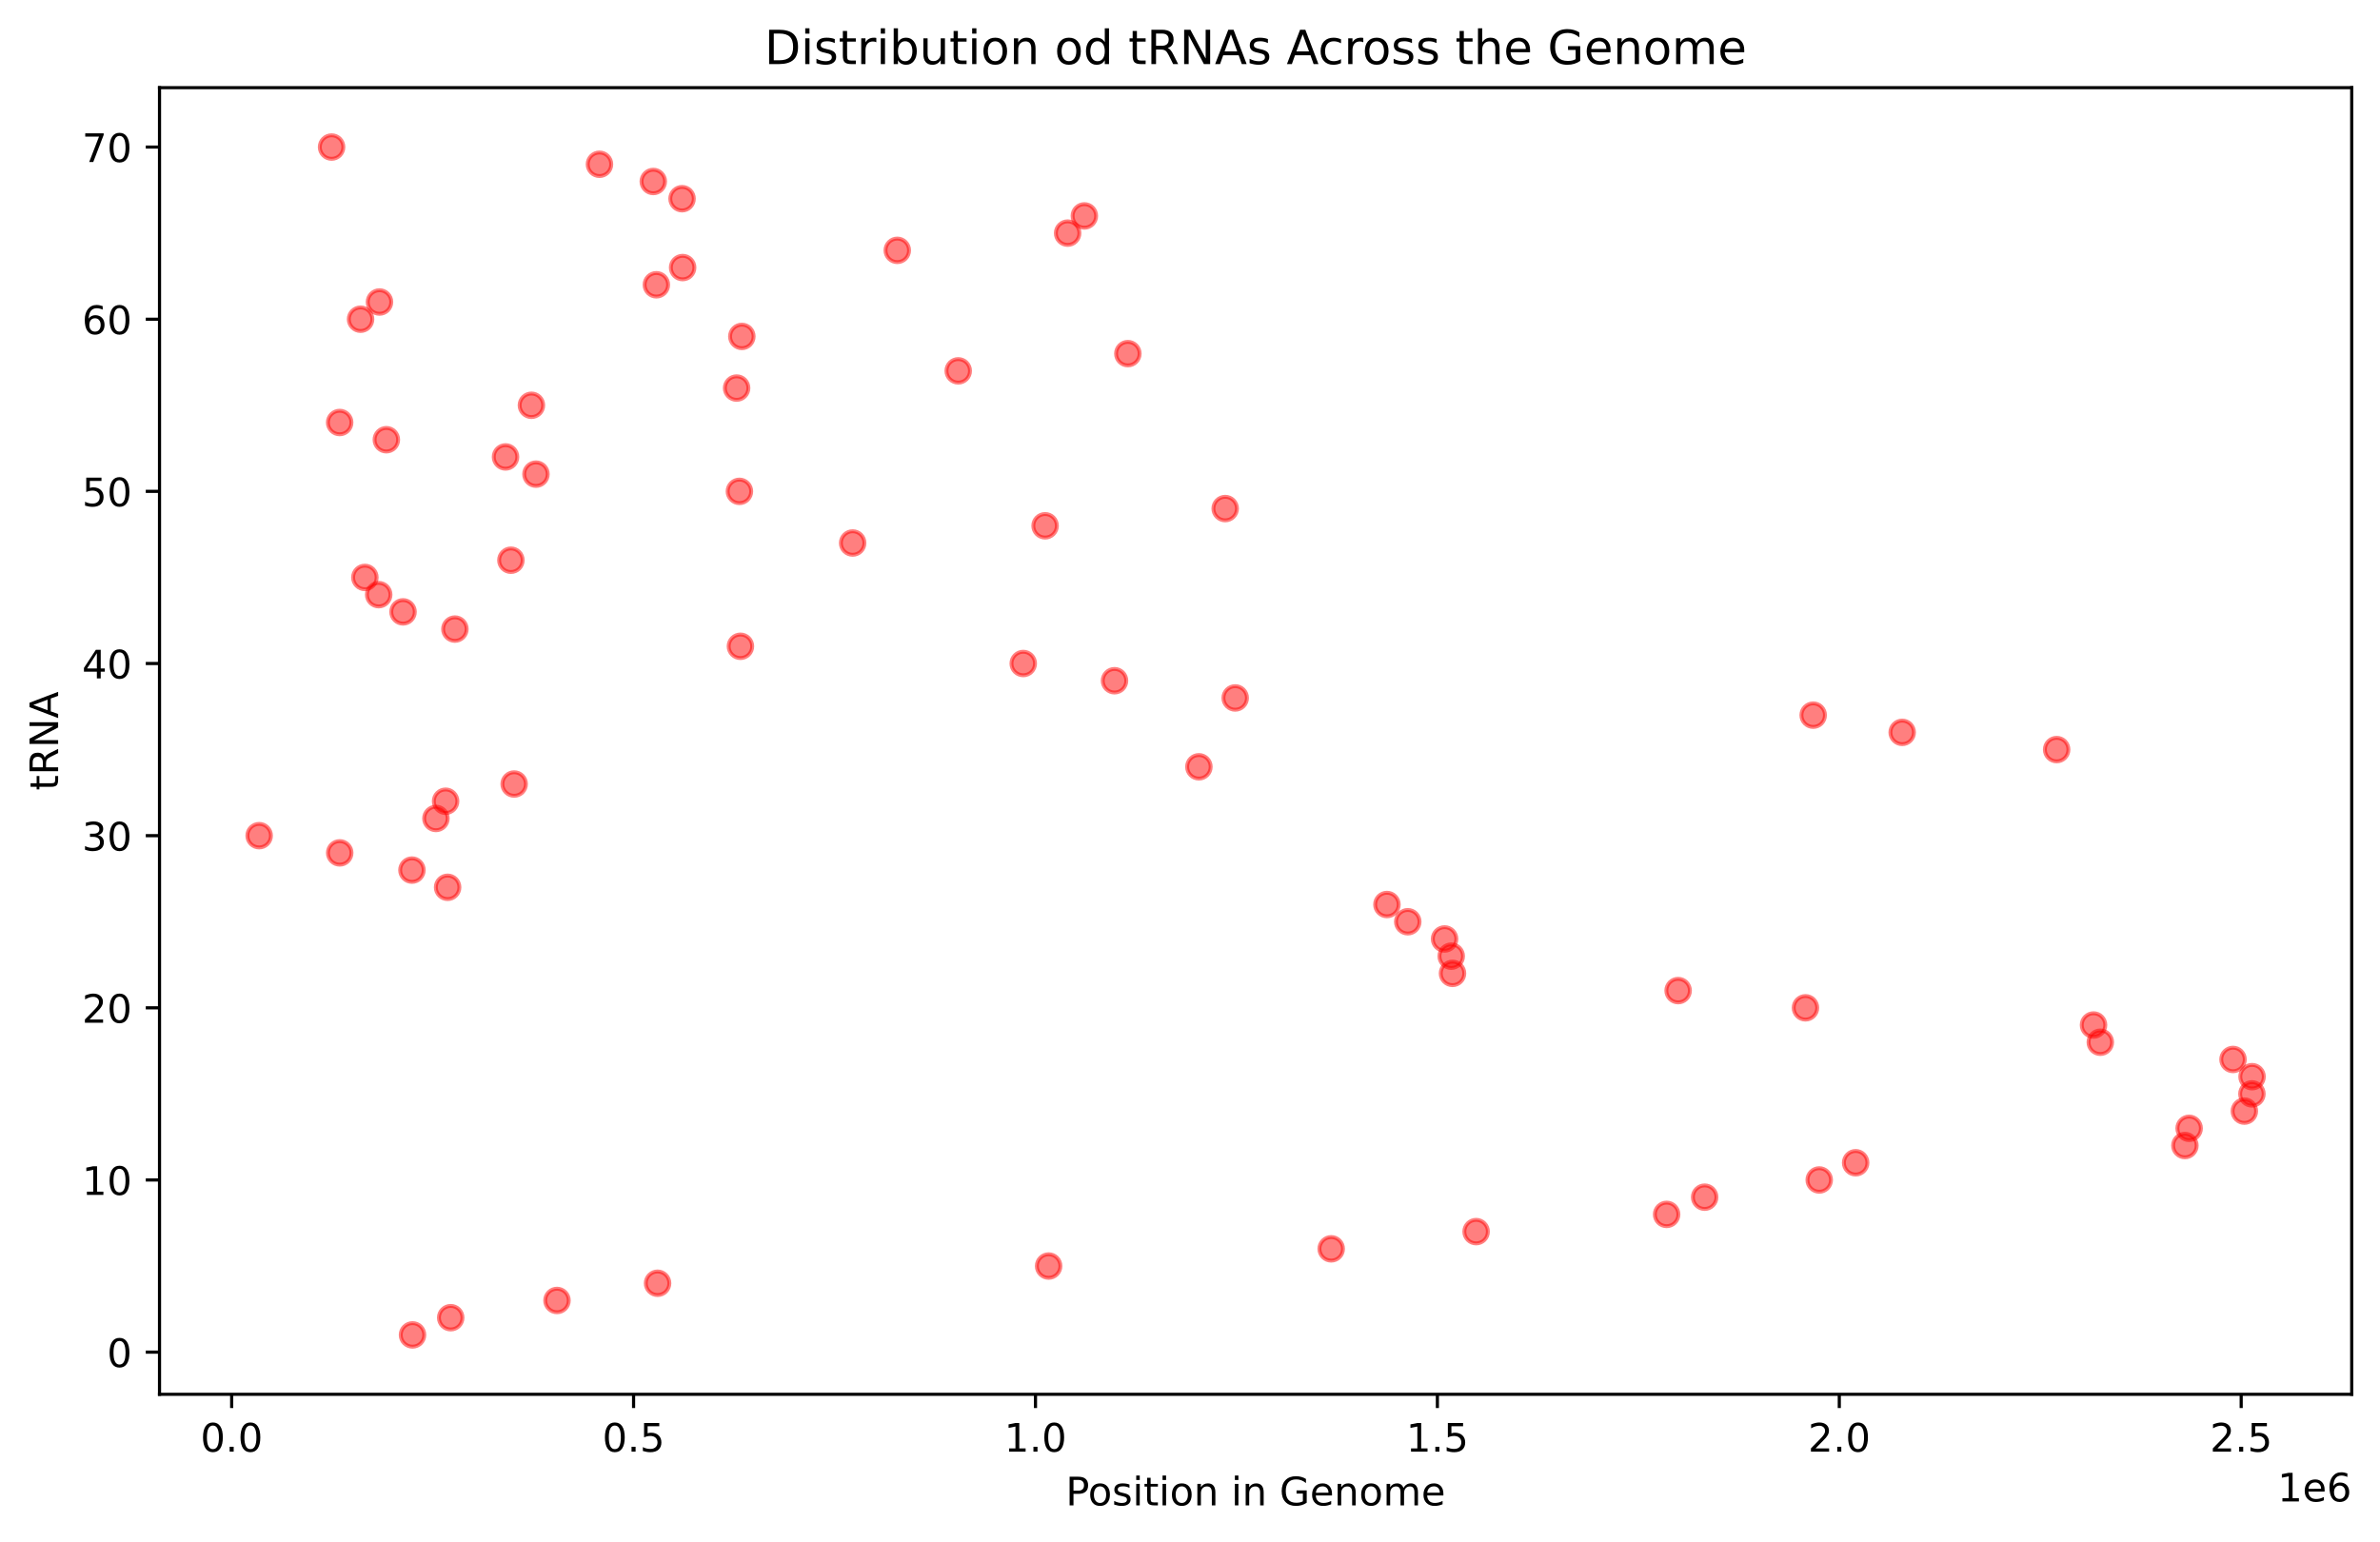 <?xml version="1.0" encoding="utf-8" standalone="no"?>
<!DOCTYPE svg PUBLIC "-//W3C//DTD SVG 1.1//EN"
  "http://www.w3.org/Graphics/SVG/1.1/DTD/svg11.dtd">
<!-- Created with matplotlib (https://matplotlib.org/) -->
<svg height="392.514pt" version="1.1" viewBox="0 0 605.803 392.514" width="605.803pt" xmlns="http://www.w3.org/2000/svg" xmlns:xlink="http://www.w3.org/1999/xlink">
 <defs>
  <style type="text/css">*{stroke-linecap:butt;stroke-linejoin:round;}</style>
 </defs>
 <g id="figure_1">
  <g id="patch_1">
   <path d="M 0 392.514 
L 605.803 392.514 
L 605.803 0 
L 0 0 
z
" style="fill:#ffffff;"/>
  </g>
  <g id="axes_1">
   <g id="patch_2">
    <path d="M 40.603 354.958 
L 598.603 354.958 
L 598.603 22.318 
L 40.603 22.318 
z
" style="fill:#ffffff;"/>
   </g>
   <g id="PathCollection_1">
    <defs>
     <path d="M 0 3 
C 0.796 3 1.559 2.684 2.121 2.121 
C 2.684 1.559 3 0.796 3 0 
C 3 -0.796 2.684 -1.559 2.121 -2.121 
C 1.559 -2.684 0.796 -3 0 -3 
C -0.796 -3 -1.559 -2.684 -2.121 -2.121 
C -2.684 -1.559 -3 -0.796 -3 0 
C -3 0.796 -2.684 1.559 -2.121 2.121 
C -1.559 2.684 -0.796 3 0 3 
z
" id="mab0797ec12" style="stroke:#ff0000;stroke-opacity:0.5;"/>
    </defs>
    <g clip-path="url(#pa35c856edf)">
     <use style="fill:#ff0000;fill-opacity:0.5;stroke:#ff0000;stroke-opacity:0.5;" x="105.002" xlink:href="#mab0797ec12" y="339.838"/>
     <use style="fill:#ff0000;fill-opacity:0.5;stroke:#ff0000;stroke-opacity:0.5;" x="114.722" xlink:href="#mab0797ec12" y="335.456"/>
     <use style="fill:#ff0000;fill-opacity:0.5;stroke:#ff0000;stroke-opacity:0.5;" x="141.776" xlink:href="#mab0797ec12" y="331.073"/>
     <use style="fill:#ff0000;fill-opacity:0.5;stroke:#ff0000;stroke-opacity:0.5;" x="167.378" xlink:href="#mab0797ec12" y="326.69"/>
     <use style="fill:#ff0000;fill-opacity:0.5;stroke:#ff0000;stroke-opacity:0.5;" x="266.918" xlink:href="#mab0797ec12" y="322.308"/>
     <use style="fill:#ff0000;fill-opacity:0.5;stroke:#ff0000;stroke-opacity:0.5;" x="338.84" xlink:href="#mab0797ec12" y="317.925"/>
     <use style="fill:#ff0000;fill-opacity:0.5;stroke:#ff0000;stroke-opacity:0.5;" x="375.73" xlink:href="#mab0797ec12" y="313.542"/>
     <use style="fill:#ff0000;fill-opacity:0.5;stroke:#ff0000;stroke-opacity:0.5;" x="424.222" xlink:href="#mab0797ec12" y="309.16"/>
     <use style="fill:#ff0000;fill-opacity:0.5;stroke:#ff0000;stroke-opacity:0.5;" x="433.905" xlink:href="#mab0797ec12" y="304.777"/>
     <use style="fill:#ff0000;fill-opacity:0.5;stroke:#ff0000;stroke-opacity:0.5;" x="463.065" xlink:href="#mab0797ec12" y="300.395"/>
     <use style="fill:#ff0000;fill-opacity:0.5;stroke:#ff0000;stroke-opacity:0.5;" x="472.336" xlink:href="#mab0797ec12" y="296.012"/>
     <use style="fill:#ff0000;fill-opacity:0.5;stroke:#ff0000;stroke-opacity:0.5;" x="556.142" xlink:href="#mab0797ec12" y="291.629"/>
     <use style="fill:#ff0000;fill-opacity:0.5;stroke:#ff0000;stroke-opacity:0.5;" x="557.223" xlink:href="#mab0797ec12" y="287.247"/>
     <use style="fill:#ff0000;fill-opacity:0.5;stroke:#ff0000;stroke-opacity:0.5;" x="571.278" xlink:href="#mab0797ec12" y="282.864"/>
     <use style="fill:#ff0000;fill-opacity:0.5;stroke:#ff0000;stroke-opacity:0.5;" x="573.202" xlink:href="#mab0797ec12" y="278.482"/>
     <use style="fill:#ff0000;fill-opacity:0.5;stroke:#ff0000;stroke-opacity:0.5;" x="573.239" xlink:href="#mab0797ec12" y="274.099"/>
     <use style="fill:#ff0000;fill-opacity:0.5;stroke:#ff0000;stroke-opacity:0.5;" x="568.39" xlink:href="#mab0797ec12" y="269.716"/>
     <use style="fill:#ff0000;fill-opacity:0.5;stroke:#ff0000;stroke-opacity:0.5;" x="534.612" xlink:href="#mab0797ec12" y="265.334"/>
     <use style="fill:#ff0000;fill-opacity:0.5;stroke:#ff0000;stroke-opacity:0.5;" x="532.883" xlink:href="#mab0797ec12" y="260.951"/>
     <use style="fill:#ff0000;fill-opacity:0.5;stroke:#ff0000;stroke-opacity:0.5;" x="459.563" xlink:href="#mab0797ec12" y="256.569"/>
     <use style="fill:#ff0000;fill-opacity:0.5;stroke:#ff0000;stroke-opacity:0.5;" x="427.15" xlink:href="#mab0797ec12" y="252.186"/>
     <use style="fill:#ff0000;fill-opacity:0.5;stroke:#ff0000;stroke-opacity:0.5;" x="369.721" xlink:href="#mab0797ec12" y="247.803"/>
     <use style="fill:#ff0000;fill-opacity:0.5;stroke:#ff0000;stroke-opacity:0.5;" x="369.392" xlink:href="#mab0797ec12" y="243.421"/>
     <use style="fill:#ff0000;fill-opacity:0.5;stroke:#ff0000;stroke-opacity:0.5;" x="367.702" xlink:href="#mab0797ec12" y="239.038"/>
     <use style="fill:#ff0000;fill-opacity:0.5;stroke:#ff0000;stroke-opacity:0.5;" x="358.331" xlink:href="#mab0797ec12" y="234.656"/>
     <use style="fill:#ff0000;fill-opacity:0.5;stroke:#ff0000;stroke-opacity:0.5;" x="353.028" xlink:href="#mab0797ec12" y="230.273"/>
     <use style="fill:#ff0000;fill-opacity:0.5;stroke:#ff0000;stroke-opacity:0.5;" x="113.937" xlink:href="#mab0797ec12" y="225.89"/>
     <use style="fill:#ff0000;fill-opacity:0.5;stroke:#ff0000;stroke-opacity:0.5;" x="104.857" xlink:href="#mab0797ec12" y="221.508"/>
     <use style="fill:#ff0000;fill-opacity:0.5;stroke:#ff0000;stroke-opacity:0.5;" x="86.471" xlink:href="#mab0797ec12" y="217.125"/>
     <use style="fill:#ff0000;fill-opacity:0.5;stroke:#ff0000;stroke-opacity:0.5;" x="65.967" xlink:href="#mab0797ec12" y="212.742"/>
     <use style="fill:#ff0000;fill-opacity:0.5;stroke:#ff0000;stroke-opacity:0.5;" x="110.961" xlink:href="#mab0797ec12" y="208.36"/>
     <use style="fill:#ff0000;fill-opacity:0.5;stroke:#ff0000;stroke-opacity:0.5;" x="113.425" xlink:href="#mab0797ec12" y="203.977"/>
     <use style="fill:#ff0000;fill-opacity:0.5;stroke:#ff0000;stroke-opacity:0.5;" x="130.874" xlink:href="#mab0797ec12" y="199.595"/>
     <use style="fill:#ff0000;fill-opacity:0.5;stroke:#ff0000;stroke-opacity:0.5;" x="305.167" xlink:href="#mab0797ec12" y="195.212"/>
     <use style="fill:#ff0000;fill-opacity:0.5;stroke:#ff0000;stroke-opacity:0.5;" x="523.498" xlink:href="#mab0797ec12" y="190.829"/>
     <use style="fill:#ff0000;fill-opacity:0.5;stroke:#ff0000;stroke-opacity:0.5;" x="484.182" xlink:href="#mab0797ec12" y="186.447"/>
     <use style="fill:#ff0000;fill-opacity:0.5;stroke:#ff0000;stroke-opacity:0.5;" x="461.529" xlink:href="#mab0797ec12" y="182.064"/>
     <use style="fill:#ff0000;fill-opacity:0.5;stroke:#ff0000;stroke-opacity:0.5;" x="314.407" xlink:href="#mab0797ec12" y="177.682"/>
     <use style="fill:#ff0000;fill-opacity:0.5;stroke:#ff0000;stroke-opacity:0.5;" x="283.688" xlink:href="#mab0797ec12" y="173.299"/>
     <use style="fill:#ff0000;fill-opacity:0.5;stroke:#ff0000;stroke-opacity:0.5;" x="260.455" xlink:href="#mab0797ec12" y="168.916"/>
     <use style="fill:#ff0000;fill-opacity:0.5;stroke:#ff0000;stroke-opacity:0.5;" x="188.471" xlink:href="#mab0797ec12" y="164.534"/>
     <use style="fill:#ff0000;fill-opacity:0.5;stroke:#ff0000;stroke-opacity:0.5;" x="115.792" xlink:href="#mab0797ec12" y="160.151"/>
     <use style="fill:#ff0000;fill-opacity:0.5;stroke:#ff0000;stroke-opacity:0.5;" x="102.589" xlink:href="#mab0797ec12" y="155.769"/>
     <use style="fill:#ff0000;fill-opacity:0.5;stroke:#ff0000;stroke-opacity:0.5;" x="96.395" xlink:href="#mab0797ec12" y="151.386"/>
     <use style="fill:#ff0000;fill-opacity:0.5;stroke:#ff0000;stroke-opacity:0.5;" x="92.876" xlink:href="#mab0797ec12" y="147.003"/>
     <use style="fill:#ff0000;fill-opacity:0.5;stroke:#ff0000;stroke-opacity:0.5;" x="130.044" xlink:href="#mab0797ec12" y="142.621"/>
     <use style="fill:#ff0000;fill-opacity:0.5;stroke:#ff0000;stroke-opacity:0.5;" x="217.033" xlink:href="#mab0797ec12" y="138.238"/>
     <use style="fill:#ff0000;fill-opacity:0.5;stroke:#ff0000;stroke-opacity:0.5;" x="266.02" xlink:href="#mab0797ec12" y="133.856"/>
     <use style="fill:#ff0000;fill-opacity:0.5;stroke:#ff0000;stroke-opacity:0.5;" x="311.861" xlink:href="#mab0797ec12" y="129.473"/>
     <use style="fill:#ff0000;fill-opacity:0.5;stroke:#ff0000;stroke-opacity:0.5;" x="188.211" xlink:href="#mab0797ec12" y="125.09"/>
     <use style="fill:#ff0000;fill-opacity:0.5;stroke:#ff0000;stroke-opacity:0.5;" x="136.424" xlink:href="#mab0797ec12" y="120.708"/>
     <use style="fill:#ff0000;fill-opacity:0.5;stroke:#ff0000;stroke-opacity:0.5;" x="128.679" xlink:href="#mab0797ec12" y="116.325"/>
     <use style="fill:#ff0000;fill-opacity:0.5;stroke:#ff0000;stroke-opacity:0.5;" x="98.342" xlink:href="#mab0797ec12" y="111.942"/>
     <use style="fill:#ff0000;fill-opacity:0.5;stroke:#ff0000;stroke-opacity:0.5;" x="86.457" xlink:href="#mab0797ec12" y="107.56"/>
     <use style="fill:#ff0000;fill-opacity:0.5;stroke:#ff0000;stroke-opacity:0.5;" x="135.267" xlink:href="#mab0797ec12" y="103.177"/>
     <use style="fill:#ff0000;fill-opacity:0.5;stroke:#ff0000;stroke-opacity:0.5;" x="187.499" xlink:href="#mab0797ec12" y="98.795"/>
     <use style="fill:#ff0000;fill-opacity:0.5;stroke:#ff0000;stroke-opacity:0.5;" x="243.908" xlink:href="#mab0797ec12" y="94.412"/>
     <use style="fill:#ff0000;fill-opacity:0.5;stroke:#ff0000;stroke-opacity:0.5;" x="287.085" xlink:href="#mab0797ec12" y="90.029"/>
     <use style="fill:#ff0000;fill-opacity:0.5;stroke:#ff0000;stroke-opacity:0.5;" x="188.829" xlink:href="#mab0797ec12" y="85.647"/>
     <use style="fill:#ff0000;fill-opacity:0.5;stroke:#ff0000;stroke-opacity:0.5;" x="91.78" xlink:href="#mab0797ec12" y="81.264"/>
     <use style="fill:#ff0000;fill-opacity:0.5;stroke:#ff0000;stroke-opacity:0.5;" x="96.595" xlink:href="#mab0797ec12" y="76.882"/>
     <use style="fill:#ff0000;fill-opacity:0.5;stroke:#ff0000;stroke-opacity:0.5;" x="167.072" xlink:href="#mab0797ec12" y="72.499"/>
     <use style="fill:#ff0000;fill-opacity:0.5;stroke:#ff0000;stroke-opacity:0.5;" x="173.756" xlink:href="#mab0797ec12" y="68.116"/>
     <use style="fill:#ff0000;fill-opacity:0.5;stroke:#ff0000;stroke-opacity:0.5;" x="228.394" xlink:href="#mab0797ec12" y="63.734"/>
     <use style="fill:#ff0000;fill-opacity:0.5;stroke:#ff0000;stroke-opacity:0.5;" x="271.754" xlink:href="#mab0797ec12" y="59.351"/>
     <use style="fill:#ff0000;fill-opacity:0.5;stroke:#ff0000;stroke-opacity:0.5;" x="276.016" xlink:href="#mab0797ec12" y="54.969"/>
     <use style="fill:#ff0000;fill-opacity:0.5;stroke:#ff0000;stroke-opacity:0.5;" x="173.611" xlink:href="#mab0797ec12" y="50.586"/>
     <use style="fill:#ff0000;fill-opacity:0.5;stroke:#ff0000;stroke-opacity:0.5;" x="166.287" xlink:href="#mab0797ec12" y="46.203"/>
     <use style="fill:#ff0000;fill-opacity:0.5;stroke:#ff0000;stroke-opacity:0.5;" x="152.59" xlink:href="#mab0797ec12" y="41.821"/>
     <use style="fill:#ff0000;fill-opacity:0.5;stroke:#ff0000;stroke-opacity:0.5;" x="84.401" xlink:href="#mab0797ec12" y="37.438"/>
    </g>
   </g>
   <g id="matplotlib.axis_1">
    <g id="xtick_1">
     <g id="line2d_1">
      <defs>
       <path d="M 0 0 
L 0 3.5 
" id="m41354349ee" style="stroke:#000000;stroke-width:0.8;"/>
      </defs>
      <g>
       <use style="stroke:#000000;stroke-width:0.8;" x="58.97" xlink:href="#m41354349ee" y="354.958"/>
      </g>
     </g>
     <g id="text_1">
      <!-- 0.0 -->
      <g transform="translate(51.019 369.557)scale(0.1 -0.1)">
       <defs>
        <path d="M 31.781 66.406 
Q 24.172 66.406 20.328 58.906 
Q 16.5 51.422 16.5 36.375 
Q 16.5 21.391 20.328 13.891 
Q 24.172 6.391 31.781 6.391 
Q 39.453 6.391 43.281 13.891 
Q 47.125 21.391 47.125 36.375 
Q 47.125 51.422 43.281 58.906 
Q 39.453 66.406 31.781 66.406 
z
M 31.781 74.219 
Q 44.047 74.219 50.516 64.516 
Q 56.984 54.828 56.984 36.375 
Q 56.984 17.969 50.516 8.266 
Q 44.047 -1.422 31.781 -1.422 
Q 19.531 -1.422 13.062 8.266 
Q 6.594 17.969 6.594 36.375 
Q 6.594 54.828 13.062 64.516 
Q 19.531 74.219 31.781 74.219 
z
" id="DejaVuSans-48"/>
        <path d="M 10.688 12.406 
L 21 12.406 
L 21 0 
L 10.688 0 
z
" id="DejaVuSans-46"/>
       </defs>
       <use xlink:href="#DejaVuSans-48"/>
       <use x="63.623" xlink:href="#DejaVuSans-46"/>
       <use x="95.41" xlink:href="#DejaVuSans-48"/>
      </g>
     </g>
    </g>
    <g id="xtick_2">
     <g id="line2d_2">
      <g>
       <use style="stroke:#000000;stroke-width:0.8;" x="161.27" xlink:href="#m41354349ee" y="354.958"/>
      </g>
     </g>
     <g id="text_2">
      <!-- 0.5 -->
      <g transform="translate(153.319 369.557)scale(0.1 -0.1)">
       <defs>
        <path d="M 10.797 72.906 
L 49.516 72.906 
L 49.516 64.594 
L 19.828 64.594 
L 19.828 46.734 
Q 21.969 47.469 24.109 47.828 
Q 26.266 48.188 28.422 48.188 
Q 40.625 48.188 47.75 41.5 
Q 54.891 34.812 54.891 23.391 
Q 54.891 11.625 47.562 5.094 
Q 40.234 -1.422 26.906 -1.422 
Q 22.312 -1.422 17.547 -0.641 
Q 12.797 0.141 7.719 1.703 
L 7.719 11.625 
Q 12.109 9.234 16.797 8.062 
Q 21.484 6.891 26.703 6.891 
Q 35.156 6.891 40.078 11.328 
Q 45.016 15.766 45.016 23.391 
Q 45.016 31 40.078 35.438 
Q 35.156 39.891 26.703 39.891 
Q 22.75 39.891 18.812 39.016 
Q 14.891 38.141 10.797 36.281 
z
" id="DejaVuSans-53"/>
       </defs>
       <use xlink:href="#DejaVuSans-48"/>
       <use x="63.623" xlink:href="#DejaVuSans-46"/>
       <use x="95.41" xlink:href="#DejaVuSans-53"/>
      </g>
     </g>
    </g>
    <g id="xtick_3">
     <g id="line2d_3">
      <g>
       <use style="stroke:#000000;stroke-width:0.8;" x="263.571" xlink:href="#m41354349ee" y="354.958"/>
      </g>
     </g>
     <g id="text_3">
      <!-- 1.0 -->
      <g transform="translate(255.619 369.557)scale(0.1 -0.1)">
       <defs>
        <path d="M 12.406 8.297 
L 28.516 8.297 
L 28.516 63.922 
L 10.984 60.406 
L 10.984 69.391 
L 28.422 72.906 
L 38.281 72.906 
L 38.281 8.297 
L 54.391 8.297 
L 54.391 0 
L 12.406 0 
z
" id="DejaVuSans-49"/>
       </defs>
       <use xlink:href="#DejaVuSans-49"/>
       <use x="63.623" xlink:href="#DejaVuSans-46"/>
       <use x="95.41" xlink:href="#DejaVuSans-48"/>
      </g>
     </g>
    </g>
    <g id="xtick_4">
     <g id="line2d_4">
      <g>
       <use style="stroke:#000000;stroke-width:0.8;" x="365.871" xlink:href="#m41354349ee" y="354.958"/>
      </g>
     </g>
     <g id="text_4">
      <!-- 1.5 -->
      <g transform="translate(357.919 369.557)scale(0.1 -0.1)">
       <use xlink:href="#DejaVuSans-49"/>
       <use x="63.623" xlink:href="#DejaVuSans-46"/>
       <use x="95.41" xlink:href="#DejaVuSans-53"/>
      </g>
     </g>
    </g>
    <g id="xtick_5">
     <g id="line2d_5">
      <g>
       <use style="stroke:#000000;stroke-width:0.8;" x="468.171" xlink:href="#m41354349ee" y="354.958"/>
      </g>
     </g>
     <g id="text_5">
      <!-- 2.0 -->
      <g transform="translate(460.22 369.557)scale(0.1 -0.1)">
       <defs>
        <path d="M 19.188 8.297 
L 53.609 8.297 
L 53.609 0 
L 7.328 0 
L 7.328 8.297 
Q 12.938 14.109 22.625 23.891 
Q 32.328 33.688 34.812 36.531 
Q 39.547 41.844 41.422 45.531 
Q 43.312 49.219 43.312 52.781 
Q 43.312 58.594 39.234 62.25 
Q 35.156 65.922 28.609 65.922 
Q 23.969 65.922 18.812 64.312 
Q 13.672 62.703 7.812 59.422 
L 7.812 69.391 
Q 13.766 71.781 18.938 73 
Q 24.125 74.219 28.422 74.219 
Q 39.75 74.219 46.484 68.547 
Q 53.219 62.891 53.219 53.422 
Q 53.219 48.922 51.531 44.891 
Q 49.859 40.875 45.406 35.406 
Q 44.188 33.984 37.641 27.219 
Q 31.109 20.453 19.188 8.297 
z
" id="DejaVuSans-50"/>
       </defs>
       <use xlink:href="#DejaVuSans-50"/>
       <use x="63.623" xlink:href="#DejaVuSans-46"/>
       <use x="95.41" xlink:href="#DejaVuSans-48"/>
      </g>
     </g>
    </g>
    <g id="xtick_6">
     <g id="line2d_6">
      <g>
       <use style="stroke:#000000;stroke-width:0.8;" x="570.471" xlink:href="#m41354349ee" y="354.958"/>
      </g>
     </g>
     <g id="text_6">
      <!-- 2.5 -->
      <g transform="translate(562.52 369.557)scale(0.1 -0.1)">
       <use xlink:href="#DejaVuSans-50"/>
       <use x="63.623" xlink:href="#DejaVuSans-46"/>
       <use x="95.41" xlink:href="#DejaVuSans-53"/>
      </g>
     </g>
    </g>
    <g id="text_7">
     <!-- Position in Genome -->
     <g transform="translate(271.277 383.235)scale(0.1 -0.1)">
      <defs>
       <path d="M 19.672 64.797 
L 19.672 37.406 
L 32.078 37.406 
Q 38.969 37.406 42.719 40.969 
Q 46.484 44.531 46.484 51.125 
Q 46.484 57.672 42.719 61.234 
Q 38.969 64.797 32.078 64.797 
z
M 9.812 72.906 
L 32.078 72.906 
Q 44.344 72.906 50.609 67.359 
Q 56.891 61.812 56.891 51.125 
Q 56.891 40.328 50.609 34.812 
Q 44.344 29.297 32.078 29.297 
L 19.672 29.297 
L 19.672 0 
L 9.812 0 
z
" id="DejaVuSans-80"/>
       <path d="M 30.609 48.391 
Q 23.391 48.391 19.188 42.75 
Q 14.984 37.109 14.984 27.297 
Q 14.984 17.484 19.156 11.844 
Q 23.344 6.203 30.609 6.203 
Q 37.797 6.203 41.984 11.859 
Q 46.188 17.531 46.188 27.297 
Q 46.188 37.016 41.984 42.703 
Q 37.797 48.391 30.609 48.391 
z
M 30.609 56 
Q 42.328 56 49.016 48.375 
Q 55.719 40.766 55.719 27.297 
Q 55.719 13.875 49.016 6.219 
Q 42.328 -1.422 30.609 -1.422 
Q 18.844 -1.422 12.172 6.219 
Q 5.516 13.875 5.516 27.297 
Q 5.516 40.766 12.172 48.375 
Q 18.844 56 30.609 56 
z
" id="DejaVuSans-111"/>
       <path d="M 44.281 53.078 
L 44.281 44.578 
Q 40.484 46.531 36.375 47.5 
Q 32.281 48.484 27.875 48.484 
Q 21.188 48.484 17.844 46.438 
Q 14.5 44.391 14.5 40.281 
Q 14.5 37.156 16.891 35.375 
Q 19.281 33.594 26.516 31.984 
L 29.594 31.297 
Q 39.156 29.25 43.188 25.516 
Q 47.219 21.781 47.219 15.094 
Q 47.219 7.469 41.188 3.016 
Q 35.156 -1.422 24.609 -1.422 
Q 20.219 -1.422 15.453 -0.562 
Q 10.688 0.297 5.422 2 
L 5.422 11.281 
Q 10.406 8.688 15.234 7.391 
Q 20.062 6.109 24.812 6.109 
Q 31.156 6.109 34.562 8.281 
Q 37.984 10.453 37.984 14.406 
Q 37.984 18.062 35.516 20.016 
Q 33.062 21.969 24.703 23.781 
L 21.578 24.516 
Q 13.234 26.266 9.516 29.906 
Q 5.812 33.547 5.812 39.891 
Q 5.812 47.609 11.281 51.797 
Q 16.75 56 26.812 56 
Q 31.781 56 36.172 55.266 
Q 40.578 54.547 44.281 53.078 
z
" id="DejaVuSans-115"/>
       <path d="M 9.422 54.688 
L 18.406 54.688 
L 18.406 0 
L 9.422 0 
z
M 9.422 75.984 
L 18.406 75.984 
L 18.406 64.594 
L 9.422 64.594 
z
" id="DejaVuSans-105"/>
       <path d="M 18.312 70.219 
L 18.312 54.688 
L 36.812 54.688 
L 36.812 47.703 
L 18.312 47.703 
L 18.312 18.016 
Q 18.312 11.328 20.141 9.422 
Q 21.969 7.516 27.594 7.516 
L 36.812 7.516 
L 36.812 0 
L 27.594 0 
Q 17.188 0 13.234 3.875 
Q 9.281 7.766 9.281 18.016 
L 9.281 47.703 
L 2.688 47.703 
L 2.688 54.688 
L 9.281 54.688 
L 9.281 70.219 
z
" id="DejaVuSans-116"/>
       <path d="M 54.891 33.016 
L 54.891 0 
L 45.906 0 
L 45.906 32.719 
Q 45.906 40.484 42.875 44.328 
Q 39.844 48.188 33.797 48.188 
Q 26.516 48.188 22.312 43.547 
Q 18.109 38.922 18.109 30.906 
L 18.109 0 
L 9.078 0 
L 9.078 54.688 
L 18.109 54.688 
L 18.109 46.188 
Q 21.344 51.125 25.703 53.562 
Q 30.078 56 35.797 56 
Q 45.219 56 50.047 50.172 
Q 54.891 44.344 54.891 33.016 
z
" id="DejaVuSans-110"/>
       <path id="DejaVuSans-32"/>
       <path d="M 59.516 10.406 
L 59.516 29.984 
L 43.406 29.984 
L 43.406 38.094 
L 69.281 38.094 
L 69.281 6.781 
Q 63.578 2.734 56.688 0.656 
Q 49.812 -1.422 42 -1.422 
Q 24.906 -1.422 15.25 8.562 
Q 5.609 18.562 5.609 36.375 
Q 5.609 54.25 15.25 64.234 
Q 24.906 74.219 42 74.219 
Q 49.125 74.219 55.547 72.453 
Q 61.969 70.703 67.391 67.281 
L 67.391 56.781 
Q 61.922 61.422 55.766 63.766 
Q 49.609 66.109 42.828 66.109 
Q 29.438 66.109 22.719 58.641 
Q 16.016 51.172 16.016 36.375 
Q 16.016 21.625 22.719 14.156 
Q 29.438 6.688 42.828 6.688 
Q 48.047 6.688 52.141 7.594 
Q 56.25 8.5 59.516 10.406 
z
" id="DejaVuSans-71"/>
       <path d="M 56.203 29.594 
L 56.203 25.203 
L 14.891 25.203 
Q 15.484 15.922 20.484 11.062 
Q 25.484 6.203 34.422 6.203 
Q 39.594 6.203 44.453 7.469 
Q 49.312 8.734 54.109 11.281 
L 54.109 2.781 
Q 49.266 0.734 44.188 -0.344 
Q 39.109 -1.422 33.891 -1.422 
Q 20.797 -1.422 13.156 6.188 
Q 5.516 13.812 5.516 26.812 
Q 5.516 40.234 12.766 48.109 
Q 20.016 56 32.328 56 
Q 43.359 56 49.781 48.891 
Q 56.203 41.797 56.203 29.594 
z
M 47.219 32.234 
Q 47.125 39.594 43.094 43.984 
Q 39.062 48.391 32.422 48.391 
Q 24.906 48.391 20.391 44.141 
Q 15.875 39.891 15.188 32.172 
z
" id="DejaVuSans-101"/>
       <path d="M 52 44.188 
Q 55.375 50.25 60.062 53.125 
Q 64.75 56 71.094 56 
Q 79.641 56 84.281 50.016 
Q 88.922 44.047 88.922 33.016 
L 88.922 0 
L 79.891 0 
L 79.891 32.719 
Q 79.891 40.578 77.094 44.375 
Q 74.312 48.188 68.609 48.188 
Q 61.625 48.188 57.562 43.547 
Q 53.516 38.922 53.516 30.906 
L 53.516 0 
L 44.484 0 
L 44.484 32.719 
Q 44.484 40.625 41.703 44.406 
Q 38.922 48.188 33.109 48.188 
Q 26.219 48.188 22.156 43.531 
Q 18.109 38.875 18.109 30.906 
L 18.109 0 
L 9.078 0 
L 9.078 54.688 
L 18.109 54.688 
L 18.109 46.188 
Q 21.188 51.219 25.484 53.609 
Q 29.781 56 35.688 56 
Q 41.656 56 45.828 52.969 
Q 50 49.953 52 44.188 
z
" id="DejaVuSans-109"/>
      </defs>
      <use xlink:href="#DejaVuSans-80"/>
      <use x="56.678" xlink:href="#DejaVuSans-111"/>
      <use x="117.859" xlink:href="#DejaVuSans-115"/>
      <use x="169.959" xlink:href="#DejaVuSans-105"/>
      <use x="197.742" xlink:href="#DejaVuSans-116"/>
      <use x="236.951" xlink:href="#DejaVuSans-105"/>
      <use x="264.734" xlink:href="#DejaVuSans-111"/>
      <use x="325.916" xlink:href="#DejaVuSans-110"/>
      <use x="389.295" xlink:href="#DejaVuSans-32"/>
      <use x="421.082" xlink:href="#DejaVuSans-105"/>
      <use x="448.865" xlink:href="#DejaVuSans-110"/>
      <use x="512.244" xlink:href="#DejaVuSans-32"/>
      <use x="544.031" xlink:href="#DejaVuSans-71"/>
      <use x="621.521" xlink:href="#DejaVuSans-101"/>
      <use x="683.045" xlink:href="#DejaVuSans-110"/>
      <use x="746.424" xlink:href="#DejaVuSans-111"/>
      <use x="807.605" xlink:href="#DejaVuSans-109"/>
      <use x="905.018" xlink:href="#DejaVuSans-101"/>
     </g>
    </g>
    <g id="text_8">
     <!-- 1e6 -->
     <g transform="translate(579.725 382.235)scale(0.1 -0.1)">
      <defs>
       <path d="M 33.016 40.375 
Q 26.375 40.375 22.484 35.828 
Q 18.609 31.297 18.609 23.391 
Q 18.609 15.531 22.484 10.953 
Q 26.375 6.391 33.016 6.391 
Q 39.656 6.391 43.531 10.953 
Q 47.406 15.531 47.406 23.391 
Q 47.406 31.297 43.531 35.828 
Q 39.656 40.375 33.016 40.375 
z
M 52.594 71.297 
L 52.594 62.312 
Q 48.875 64.062 45.094 64.984 
Q 41.312 65.922 37.594 65.922 
Q 27.828 65.922 22.672 59.328 
Q 17.531 52.734 16.797 39.406 
Q 19.672 43.656 24.016 45.922 
Q 28.375 48.188 33.594 48.188 
Q 44.578 48.188 50.953 41.516 
Q 57.328 34.859 57.328 23.391 
Q 57.328 12.156 50.688 5.359 
Q 44.047 -1.422 33.016 -1.422 
Q 20.359 -1.422 13.672 8.266 
Q 6.984 17.969 6.984 36.375 
Q 6.984 53.656 15.188 63.938 
Q 23.391 74.219 37.203 74.219 
Q 40.922 74.219 44.703 73.484 
Q 48.484 72.75 52.594 71.297 
z
" id="DejaVuSans-54"/>
      </defs>
      <use xlink:href="#DejaVuSans-49"/>
      <use x="63.623" xlink:href="#DejaVuSans-101"/>
      <use x="125.146" xlink:href="#DejaVuSans-54"/>
     </g>
    </g>
   </g>
   <g id="matplotlib.axis_2">
    <g id="ytick_1">
     <g id="line2d_7">
      <defs>
       <path d="M 0 0 
L -3.5 0 
" id="m08f3c76963" style="stroke:#000000;stroke-width:0.8;"/>
      </defs>
      <g>
       <use style="stroke:#000000;stroke-width:0.8;" x="40.603" xlink:href="#m08f3c76963" y="344.221"/>
      </g>
     </g>
     <g id="text_9">
      <!-- 0 -->
      <g transform="translate(27.241 348.02)scale(0.1 -0.1)">
       <use xlink:href="#DejaVuSans-48"/>
      </g>
     </g>
    </g>
    <g id="ytick_2">
     <g id="line2d_8">
      <g>
       <use style="stroke:#000000;stroke-width:0.8;" x="40.603" xlink:href="#m08f3c76963" y="300.395"/>
      </g>
     </g>
     <g id="text_10">
      <!-- 10 -->
      <g transform="translate(20.878 304.194)scale(0.1 -0.1)">
       <use xlink:href="#DejaVuSans-49"/>
       <use x="63.623" xlink:href="#DejaVuSans-48"/>
      </g>
     </g>
    </g>
    <g id="ytick_3">
     <g id="line2d_9">
      <g>
       <use style="stroke:#000000;stroke-width:0.8;" x="40.603" xlink:href="#m08f3c76963" y="256.569"/>
      </g>
     </g>
     <g id="text_11">
      <!-- 20 -->
      <g transform="translate(20.878 260.368)scale(0.1 -0.1)">
       <use xlink:href="#DejaVuSans-50"/>
       <use x="63.623" xlink:href="#DejaVuSans-48"/>
      </g>
     </g>
    </g>
    <g id="ytick_4">
     <g id="line2d_10">
      <g>
       <use style="stroke:#000000;stroke-width:0.8;" x="40.603" xlink:href="#m08f3c76963" y="212.742"/>
      </g>
     </g>
     <g id="text_12">
      <!-- 30 -->
      <g transform="translate(20.878 216.542)scale(0.1 -0.1)">
       <defs>
        <path d="M 40.578 39.312 
Q 47.656 37.797 51.625 33 
Q 55.609 28.219 55.609 21.188 
Q 55.609 10.406 48.188 4.484 
Q 40.766 -1.422 27.094 -1.422 
Q 22.516 -1.422 17.656 -0.516 
Q 12.797 0.391 7.625 2.203 
L 7.625 11.719 
Q 11.719 9.328 16.594 8.109 
Q 21.484 6.891 26.812 6.891 
Q 36.078 6.891 40.938 10.547 
Q 45.797 14.203 45.797 21.188 
Q 45.797 27.641 41.281 31.266 
Q 36.766 34.906 28.719 34.906 
L 20.219 34.906 
L 20.219 43.016 
L 29.109 43.016 
Q 36.375 43.016 40.234 45.922 
Q 44.094 48.828 44.094 54.297 
Q 44.094 59.906 40.109 62.906 
Q 36.141 65.922 28.719 65.922 
Q 24.656 65.922 20.016 65.031 
Q 15.375 64.156 9.812 62.312 
L 9.812 71.094 
Q 15.438 72.656 20.344 73.438 
Q 25.25 74.219 29.594 74.219 
Q 40.828 74.219 47.359 69.109 
Q 53.906 64.016 53.906 55.328 
Q 53.906 49.266 50.438 45.094 
Q 46.969 40.922 40.578 39.312 
z
" id="DejaVuSans-51"/>
       </defs>
       <use xlink:href="#DejaVuSans-51"/>
       <use x="63.623" xlink:href="#DejaVuSans-48"/>
      </g>
     </g>
    </g>
    <g id="ytick_5">
     <g id="line2d_11">
      <g>
       <use style="stroke:#000000;stroke-width:0.8;" x="40.603" xlink:href="#m08f3c76963" y="168.916"/>
      </g>
     </g>
     <g id="text_13">
      <!-- 40 -->
      <g transform="translate(20.878 172.716)scale(0.1 -0.1)">
       <defs>
        <path d="M 37.797 64.312 
L 12.891 25.391 
L 37.797 25.391 
z
M 35.203 72.906 
L 47.609 72.906 
L 47.609 25.391 
L 58.016 25.391 
L 58.016 17.188 
L 47.609 17.188 
L 47.609 0 
L 37.797 0 
L 37.797 17.188 
L 4.891 17.188 
L 4.891 26.703 
z
" id="DejaVuSans-52"/>
       </defs>
       <use xlink:href="#DejaVuSans-52"/>
       <use x="63.623" xlink:href="#DejaVuSans-48"/>
      </g>
     </g>
    </g>
    <g id="ytick_6">
     <g id="line2d_12">
      <g>
       <use style="stroke:#000000;stroke-width:0.8;" x="40.603" xlink:href="#m08f3c76963" y="125.09"/>
      </g>
     </g>
     <g id="text_14">
      <!-- 50 -->
      <g transform="translate(20.878 128.89)scale(0.1 -0.1)">
       <use xlink:href="#DejaVuSans-53"/>
       <use x="63.623" xlink:href="#DejaVuSans-48"/>
      </g>
     </g>
    </g>
    <g id="ytick_7">
     <g id="line2d_13">
      <g>
       <use style="stroke:#000000;stroke-width:0.8;" x="40.603" xlink:href="#m08f3c76963" y="81.264"/>
      </g>
     </g>
     <g id="text_15">
      <!-- 60 -->
      <g transform="translate(20.878 85.063)scale(0.1 -0.1)">
       <use xlink:href="#DejaVuSans-54"/>
       <use x="63.623" xlink:href="#DejaVuSans-48"/>
      </g>
     </g>
    </g>
    <g id="ytick_8">
     <g id="line2d_14">
      <g>
       <use style="stroke:#000000;stroke-width:0.8;" x="40.603" xlink:href="#m08f3c76963" y="37.438"/>
      </g>
     </g>
     <g id="text_16">
      <!-- 70 -->
      <g transform="translate(20.878 41.237)scale(0.1 -0.1)">
       <defs>
        <path d="M 8.203 72.906 
L 55.078 72.906 
L 55.078 68.703 
L 28.609 0 
L 18.312 0 
L 43.219 64.594 
L 8.203 64.594 
z
" id="DejaVuSans-55"/>
       </defs>
       <use xlink:href="#DejaVuSans-55"/>
       <use x="63.623" xlink:href="#DejaVuSans-48"/>
      </g>
     </g>
    </g>
    <g id="text_17">
     <!-- tRNA -->
     <g transform="translate(14.798 201.233)rotate(-90)scale(0.1 -0.1)">
      <defs>
       <path d="M 44.391 34.188 
Q 47.562 33.109 50.562 29.594 
Q 53.562 26.078 56.594 19.922 
L 66.609 0 
L 56 0 
L 46.688 18.703 
Q 43.062 26.031 39.672 28.422 
Q 36.281 30.812 30.422 30.812 
L 19.672 30.812 
L 19.672 0 
L 9.812 0 
L 9.812 72.906 
L 32.078 72.906 
Q 44.578 72.906 50.734 67.672 
Q 56.891 62.453 56.891 51.906 
Q 56.891 45.016 53.688 40.469 
Q 50.484 35.938 44.391 34.188 
z
M 19.672 64.797 
L 19.672 38.922 
L 32.078 38.922 
Q 39.203 38.922 42.844 42.219 
Q 46.484 45.516 46.484 51.906 
Q 46.484 58.297 42.844 61.547 
Q 39.203 64.797 32.078 64.797 
z
" id="DejaVuSans-82"/>
       <path d="M 9.812 72.906 
L 23.094 72.906 
L 55.422 11.922 
L 55.422 72.906 
L 64.984 72.906 
L 64.984 0 
L 51.703 0 
L 19.391 60.984 
L 19.391 0 
L 9.812 0 
z
" id="DejaVuSans-78"/>
       <path d="M 34.188 63.188 
L 20.797 26.906 
L 47.609 26.906 
z
M 28.609 72.906 
L 39.797 72.906 
L 67.578 0 
L 57.328 0 
L 50.688 18.703 
L 17.828 18.703 
L 11.188 0 
L 0.781 0 
z
" id="DejaVuSans-65"/>
      </defs>
      <use xlink:href="#DejaVuSans-116"/>
      <use x="39.209" xlink:href="#DejaVuSans-82"/>
      <use x="108.691" xlink:href="#DejaVuSans-78"/>
      <use x="183.496" xlink:href="#DejaVuSans-65"/>
     </g>
    </g>
   </g>
   <g id="patch_3">
    <path d="M 40.603 354.958 
L 40.603 22.318 
" style="fill:none;stroke:#000000;stroke-linecap:square;stroke-linejoin:miter;stroke-width:0.8;"/>
   </g>
   <g id="patch_4">
    <path d="M 598.603 354.958 
L 598.603 22.318 
" style="fill:none;stroke:#000000;stroke-linecap:square;stroke-linejoin:miter;stroke-width:0.8;"/>
   </g>
   <g id="patch_5">
    <path d="M 40.603 354.958 
L 598.603 354.958 
" style="fill:none;stroke:#000000;stroke-linecap:square;stroke-linejoin:miter;stroke-width:0.8;"/>
   </g>
   <g id="patch_6">
    <path d="M 40.603 22.318 
L 598.603 22.318 
" style="fill:none;stroke:#000000;stroke-linecap:square;stroke-linejoin:miter;stroke-width:0.8;"/>
   </g>
   <g id="text_18">
    <!-- Distribution od tRNAs Across the Genome -->
    <g transform="translate(194.596 16.318)scale(0.12 -0.12)">
     <defs>
      <path d="M 19.672 64.797 
L 19.672 8.109 
L 31.594 8.109 
Q 46.688 8.109 53.688 14.938 
Q 60.688 21.781 60.688 36.531 
Q 60.688 51.172 53.688 57.984 
Q 46.688 64.797 31.594 64.797 
z
M 9.812 72.906 
L 30.078 72.906 
Q 51.266 72.906 61.172 64.094 
Q 71.094 55.281 71.094 36.531 
Q 71.094 17.672 61.125 8.828 
Q 51.172 0 30.078 0 
L 9.812 0 
z
" id="DejaVuSans-68"/>
      <path d="M 41.109 46.297 
Q 39.594 47.172 37.812 47.578 
Q 36.031 48 33.891 48 
Q 26.266 48 22.188 43.047 
Q 18.109 38.094 18.109 28.812 
L 18.109 0 
L 9.078 0 
L 9.078 54.688 
L 18.109 54.688 
L 18.109 46.188 
Q 20.953 51.172 25.484 53.578 
Q 30.031 56 36.531 56 
Q 37.453 56 38.578 55.875 
Q 39.703 55.766 41.062 55.516 
z
" id="DejaVuSans-114"/>
      <path d="M 48.688 27.297 
Q 48.688 37.203 44.609 42.844 
Q 40.531 48.484 33.406 48.484 
Q 26.266 48.484 22.188 42.844 
Q 18.109 37.203 18.109 27.297 
Q 18.109 17.391 22.188 11.75 
Q 26.266 6.109 33.406 6.109 
Q 40.531 6.109 44.609 11.75 
Q 48.688 17.391 48.688 27.297 
z
M 18.109 46.391 
Q 20.953 51.266 25.266 53.625 
Q 29.594 56 35.594 56 
Q 45.562 56 51.781 48.094 
Q 58.016 40.188 58.016 27.297 
Q 58.016 14.406 51.781 6.484 
Q 45.562 -1.422 35.594 -1.422 
Q 29.594 -1.422 25.266 0.953 
Q 20.953 3.328 18.109 8.203 
L 18.109 0 
L 9.078 0 
L 9.078 75.984 
L 18.109 75.984 
z
" id="DejaVuSans-98"/>
      <path d="M 8.5 21.578 
L 8.5 54.688 
L 17.484 54.688 
L 17.484 21.922 
Q 17.484 14.156 20.5 10.266 
Q 23.531 6.391 29.594 6.391 
Q 36.859 6.391 41.078 11.031 
Q 45.312 15.672 45.312 23.688 
L 45.312 54.688 
L 54.297 54.688 
L 54.297 0 
L 45.312 0 
L 45.312 8.406 
Q 42.047 3.422 37.719 1 
Q 33.406 -1.422 27.688 -1.422 
Q 18.266 -1.422 13.375 4.438 
Q 8.5 10.297 8.5 21.578 
z
M 31.109 56 
z
" id="DejaVuSans-117"/>
      <path d="M 45.406 46.391 
L 45.406 75.984 
L 54.391 75.984 
L 54.391 0 
L 45.406 0 
L 45.406 8.203 
Q 42.578 3.328 38.25 0.953 
Q 33.938 -1.422 27.875 -1.422 
Q 17.969 -1.422 11.734 6.484 
Q 5.516 14.406 5.516 27.297 
Q 5.516 40.188 11.734 48.094 
Q 17.969 56 27.875 56 
Q 33.938 56 38.25 53.625 
Q 42.578 51.266 45.406 46.391 
z
M 14.797 27.297 
Q 14.797 17.391 18.875 11.75 
Q 22.953 6.109 30.078 6.109 
Q 37.203 6.109 41.297 11.75 
Q 45.406 17.391 45.406 27.297 
Q 45.406 37.203 41.297 42.844 
Q 37.203 48.484 30.078 48.484 
Q 22.953 48.484 18.875 42.844 
Q 14.797 37.203 14.797 27.297 
z
" id="DejaVuSans-100"/>
      <path d="M 48.781 52.594 
L 48.781 44.188 
Q 44.969 46.297 41.141 47.344 
Q 37.312 48.391 33.406 48.391 
Q 24.656 48.391 19.812 42.844 
Q 14.984 37.312 14.984 27.297 
Q 14.984 17.281 19.812 11.734 
Q 24.656 6.203 33.406 6.203 
Q 37.312 6.203 41.141 7.25 
Q 44.969 8.297 48.781 10.406 
L 48.781 2.094 
Q 45.016 0.344 40.984 -0.531 
Q 36.969 -1.422 32.422 -1.422 
Q 20.062 -1.422 12.781 6.344 
Q 5.516 14.109 5.516 27.297 
Q 5.516 40.672 12.859 48.328 
Q 20.219 56 33.016 56 
Q 37.156 56 41.109 55.141 
Q 45.062 54.297 48.781 52.594 
z
" id="DejaVuSans-99"/>
      <path d="M 54.891 33.016 
L 54.891 0 
L 45.906 0 
L 45.906 32.719 
Q 45.906 40.484 42.875 44.328 
Q 39.844 48.188 33.797 48.188 
Q 26.516 48.188 22.312 43.547 
Q 18.109 38.922 18.109 30.906 
L 18.109 0 
L 9.078 0 
L 9.078 75.984 
L 18.109 75.984 
L 18.109 46.188 
Q 21.344 51.125 25.703 53.562 
Q 30.078 56 35.797 56 
Q 45.219 56 50.047 50.172 
Q 54.891 44.344 54.891 33.016 
z
" id="DejaVuSans-104"/>
     </defs>
     <use xlink:href="#DejaVuSans-68"/>
     <use x="77.002" xlink:href="#DejaVuSans-105"/>
     <use x="104.785" xlink:href="#DejaVuSans-115"/>
     <use x="156.885" xlink:href="#DejaVuSans-116"/>
     <use x="196.094" xlink:href="#DejaVuSans-114"/>
     <use x="237.207" xlink:href="#DejaVuSans-105"/>
     <use x="264.99" xlink:href="#DejaVuSans-98"/>
     <use x="328.467" xlink:href="#DejaVuSans-117"/>
     <use x="391.846" xlink:href="#DejaVuSans-116"/>
     <use x="431.055" xlink:href="#DejaVuSans-105"/>
     <use x="458.838" xlink:href="#DejaVuSans-111"/>
     <use x="520.02" xlink:href="#DejaVuSans-110"/>
     <use x="583.398" xlink:href="#DejaVuSans-32"/>
     <use x="615.186" xlink:href="#DejaVuSans-111"/>
     <use x="676.367" xlink:href="#DejaVuSans-100"/>
     <use x="739.844" xlink:href="#DejaVuSans-32"/>
     <use x="771.631" xlink:href="#DejaVuSans-116"/>
     <use x="810.84" xlink:href="#DejaVuSans-82"/>
     <use x="880.322" xlink:href="#DejaVuSans-78"/>
     <use x="955.127" xlink:href="#DejaVuSans-65"/>
     <use x="1023.535" xlink:href="#DejaVuSans-115"/>
     <use x="1075.635" xlink:href="#DejaVuSans-32"/>
     <use x="1107.422" xlink:href="#DejaVuSans-65"/>
     <use x="1174.08" xlink:href="#DejaVuSans-99"/>
     <use x="1229.061" xlink:href="#DejaVuSans-114"/>
     <use x="1267.924" xlink:href="#DejaVuSans-111"/>
     <use x="1329.105" xlink:href="#DejaVuSans-115"/>
     <use x="1381.205" xlink:href="#DejaVuSans-115"/>
     <use x="1433.305" xlink:href="#DejaVuSans-32"/>
     <use x="1465.092" xlink:href="#DejaVuSans-116"/>
     <use x="1504.301" xlink:href="#DejaVuSans-104"/>
     <use x="1567.68" xlink:href="#DejaVuSans-101"/>
     <use x="1629.203" xlink:href="#DejaVuSans-32"/>
     <use x="1660.99" xlink:href="#DejaVuSans-71"/>
     <use x="1738.48" xlink:href="#DejaVuSans-101"/>
     <use x="1800.004" xlink:href="#DejaVuSans-110"/>
     <use x="1863.383" xlink:href="#DejaVuSans-111"/>
     <use x="1924.564" xlink:href="#DejaVuSans-109"/>
     <use x="2021.977" xlink:href="#DejaVuSans-101"/>
    </g>
   </g>
  </g>
 </g>
 <defs>
  <clipPath id="pa35c856edf">
   <rect height="332.64" width="558" x="40.603" y="22.318"/>
  </clipPath>
 </defs>
</svg>
